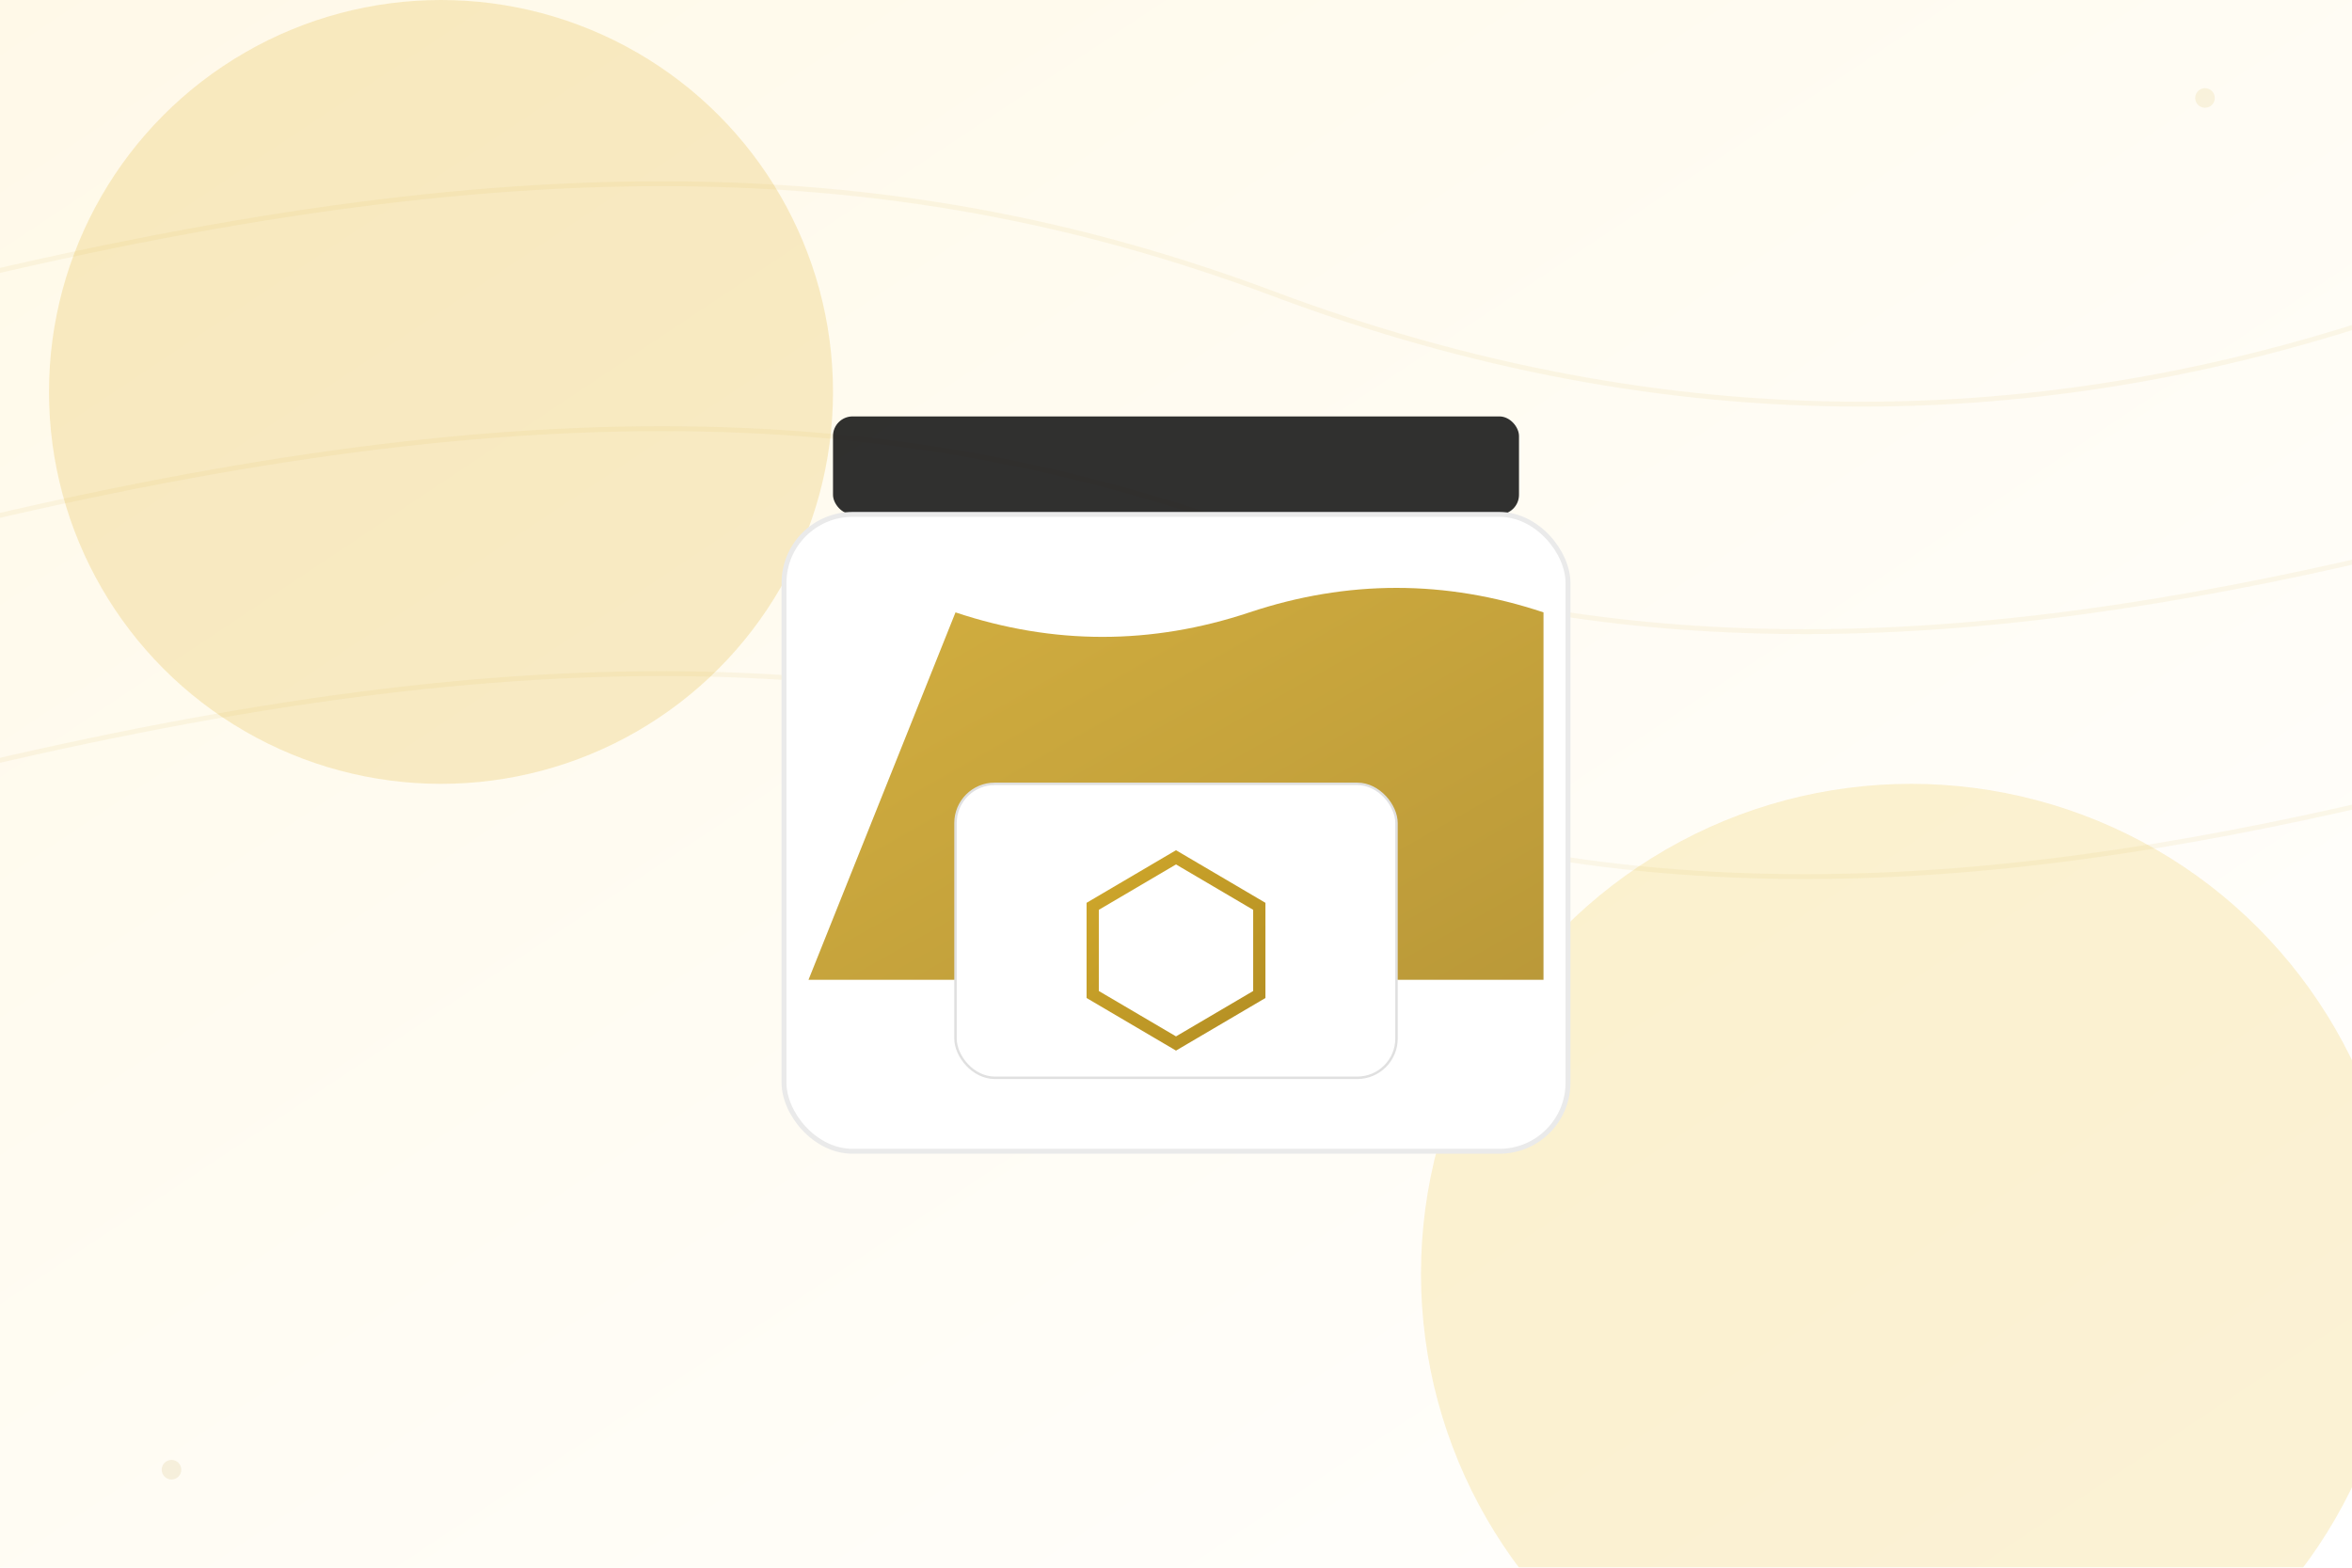 <?xml version="1.0" encoding="UTF-8"?>
<svg xmlns="http://www.w3.org/2000/svg" width="960" height="640" viewBox="0 0 960 640" aria-hidden="true" role="img">
  <defs>
    <linearGradient id="bg" x1="0" y1="0" x2="1" y2="1">
      <stop offset="0%" stop-color="#FFF9E8"/>
      <stop offset="100%" stop-color="#FFFFFF"/>
    </linearGradient>
    <linearGradient id="gold" x1="0" y1="0" x2="1" y2="1">
      <stop offset="0%" stop-color="#cfa72b"/>
      <stop offset="100%" stop-color="#b38e23"/>
    </linearGradient>
    <filter id="blur" x="-20%" y="-20%" width="140%" height="140%">
      <feGaussianBlur stdDeviation="28"/>
    </filter>
  </defs>

  <rect width="960" height="640" fill="url(#bg)"/>

  <!-- soft honey glow backdrop -->
  <g opacity="0.25">
    <circle cx="780" cy="520" r="200" fill="#EFCB57" filter="url(#blur)"/>
    <circle cx="180" cy="160" r="160" fill="#E4B83A" filter="url(#blur)"/>
  </g>

  <!-- subtle stripes -->
  <g stroke="#cfa72b" stroke-width="2" opacity="0.08" fill="none">
    <path d="M-40,120 C200,60 360,60 520,120 S840,180 1000,120"/>
    <path d="M-40,220 C200,160 360,160 520,220 S840,260 1000,220"/>
    <path d="M-40,320 C200,260 360,260 520,320 S840,360 1000,320"/>
  </g>

  <!-- hero jar illustration -->
  <g transform="translate(480,360)">
    <!-- lid -->
    <rect x="-140" y="-190" width="280" height="40" rx="8" fill="#1a1a1a" opacity="0.9"/>
    <!-- jar body -->
    <rect x="-160" y="-150" width="320" height="260" rx="28" fill="#fff" stroke="#eaeaea" stroke-width="2"/>
    <!-- honey fill -->
    <path d="M-150,40 h300 v-150 q-60,-20 -120,0 t-120,0 z" fill="url(#gold)" opacity="0.9"/>
    <!-- label -->
    <rect x="-90" y="-40" width="180" height="120" rx="16" fill="#fff" stroke="#e0e0e0"/>
    <polygon points="0,-10 34,10 34,46 0,66 -34,46 -34,10" fill="none" stroke="url(#gold)" stroke-width="5"/>
  </g>

  <!-- tiny accents -->
  <g opacity="0.12">
    <circle cx="70" cy="600" r="4" fill="#b38e23"/>
    <circle cx="900" cy="40" r="4" fill="#cfa72b"/>
  </g>
</svg>

